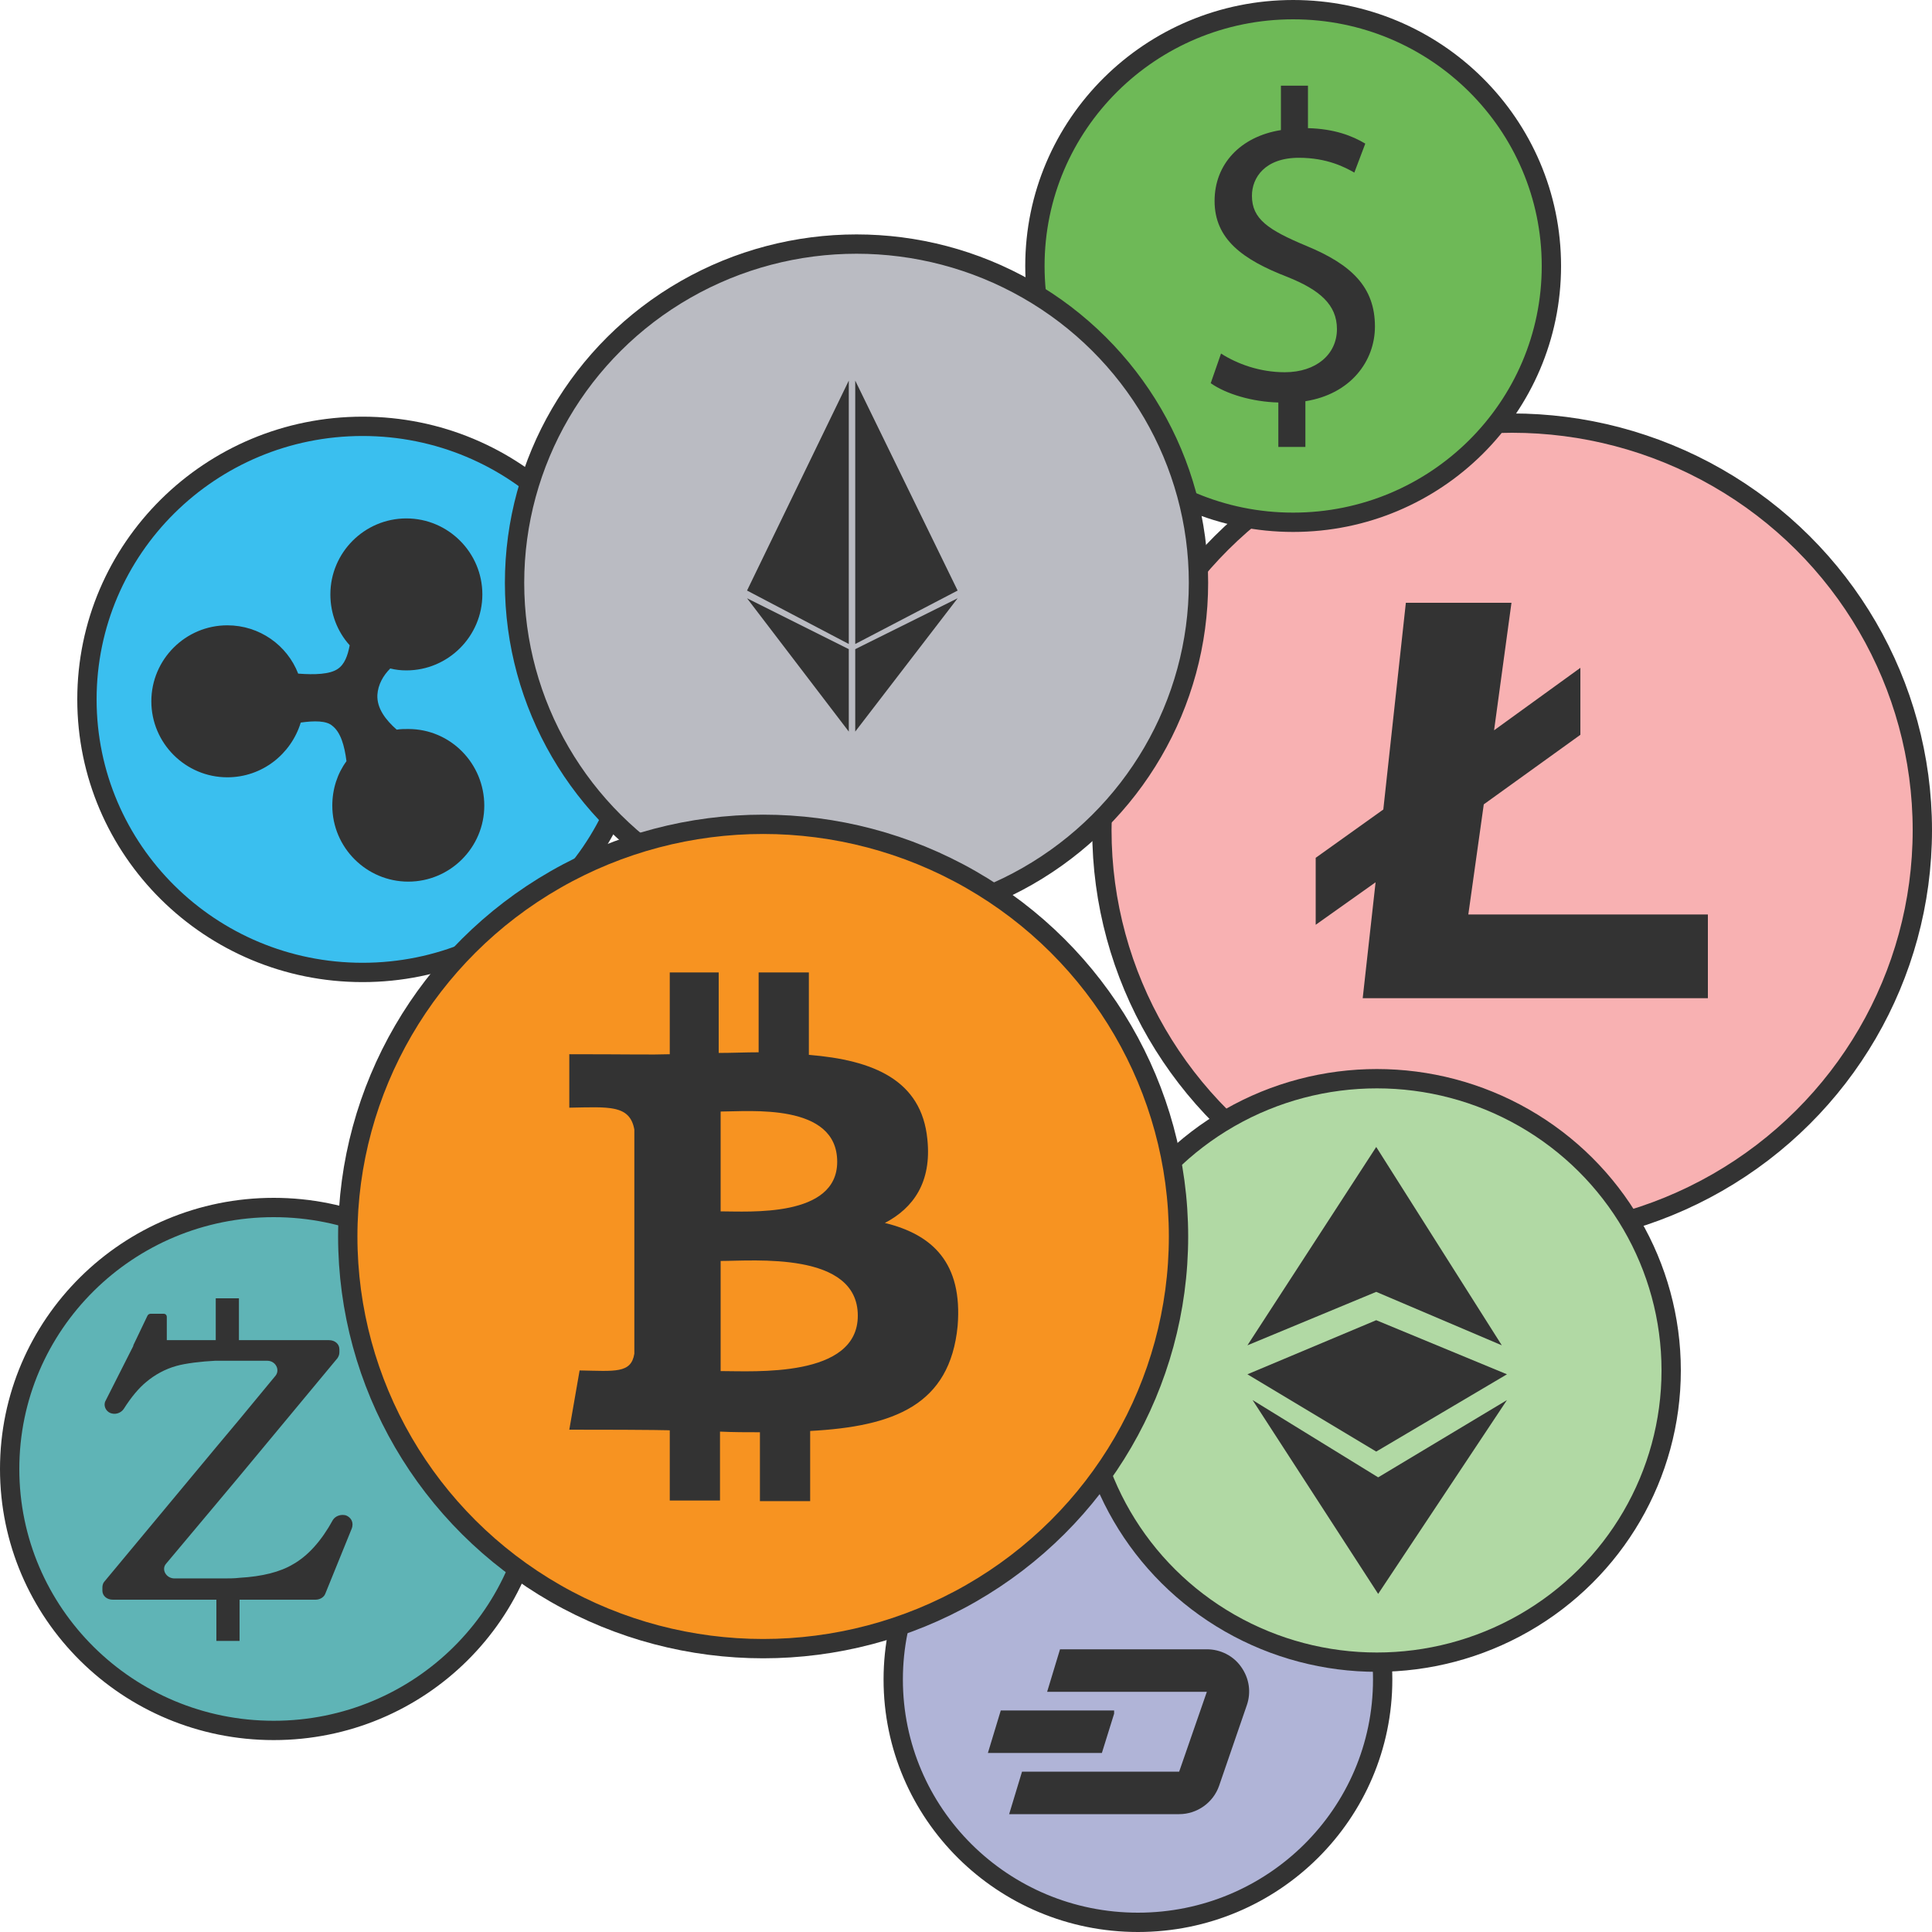 <?xml version="1.0" encoding="utf-8"?>
<!-- Generator: Adobe Illustrator 21.1.0, SVG Export Plug-In . SVG Version: 6.00 Build 0)  -->
<svg version="1.1" id="Layer_1" xmlns="http://www.w3.org/2000/svg" xmlns:xlink="http://www.w3.org/1999/xlink" x="0px" y="0px"
	 width="80px" height="80px" viewBox="0 0 300 300" style="enable-background:new 0 0 300 300;" xml:space="preserve">
<style type="text/css">
	.st0{fill:#F8B1B2;stroke:#333333;stroke-width:3;stroke-linecap:round;stroke-linejoin:round;stroke-miterlimit:10;}
	.st1{fill:#6EB957;stroke:#333333;stroke-width:3;stroke-linecap:round;stroke-linejoin:round;stroke-miterlimit:10;}
	.st2{fill:#333333;}
	.st3{fill:#B0B4D7;stroke:#333333;stroke-width:3;stroke-linecap:round;stroke-linejoin:round;stroke-miterlimit:10;}
	.st4{fill:#B1D9A4;stroke:#333333;stroke-width:3;stroke-linecap:round;stroke-linejoin:round;stroke-miterlimit:10;}
	.st5{fill:#5FB4B6;stroke:#333333;stroke-width:3;stroke-linecap:round;stroke-linejoin:round;stroke-miterlimit:10;}
	.st6{fill:#3ABFEF;stroke:#333333;stroke-width:3;stroke-linecap:round;stroke-linejoin:round;stroke-miterlimit:10;}
	.st7{fill:#BABBC2;stroke:#333333;stroke-width:3;stroke-linecap:round;stroke-linejoin:round;stroke-miterlimit:10;}
	.st8{fill:#F79321;stroke:#333333;stroke-width:3;stroke-linecap:round;stroke-linejoin:round;stroke-miterlimit:10;}
</style>
<g>
	<ellipse class="st0" cx="234.8" cy="128.9" rx="63.7" ry="63.2"/>
	<ellipse class="st1" cx="200.8" cy="41.3" rx="40.1" ry="39.8"/>
	<g>
		<path class="st2" d="M198.5,69.4v-6.9c-4-0.1-8.1-1.3-10.5-3l1.6-4.6c2.5,1.6,6,2.9,9.9,2.9c4.9,0,8.1-2.8,8.1-6.7
			c0-3.8-2.7-6.1-7.7-8.1c-7-2.7-11.3-5.9-11.3-11.8c0-5.7,4-10,10.3-11v-6.9h4.2v6.6c4.1,0.1,6.9,1.2,8.9,2.4l-1.7,4.5
			c-1.4-0.8-4.2-2.3-8.6-2.3c-5.3,0-7.3,3.1-7.3,5.9c0,3.6,2.5,5.3,8.5,7.8c7,2.9,10.6,6.4,10.6,12.5c0,5.4-3.8,10.5-10.8,11.6v7.1
			H198.5z"/>
	</g>
	<ellipse class="st3" cx="176.7" cy="260.8" rx="38" ry="37.7"/>
	<ellipse class="st4" cx="213.8" cy="212.8" rx="45.7" ry="45.3"/>
	<ellipse class="st5" cx="42.5" cy="228.1" rx="41" ry="40.6"/>
	<ellipse class="st6" cx="56.3" cy="108.6" rx="42.8" ry="42.4"/>
	<ellipse class="st7" cx="133" cy="90.5" rx="53.1" ry="52.6"/>
	<ellipse class="st8" cx="118.5" cy="192" rx="64.5" ry="64"/>
	<path class="st2" d="M137.4,189.9c4.4-2.3,7.3-6.3,6.6-13c-0.9-9.2-8.4-12.3-18.4-13.1V151h-7.8v12.4c-2,0-4.1,0.1-6.2,0.1V151H104
		v12.7c-2.9,0.1-6.2,0-15.6,0v8.3c6.1-0.1,9.4-0.5,10.1,3.4v34.8c-0.5,3.1-3,2.7-8.5,2.6l-1.6,9.2c14.2,0,15.6,0.1,15.6,0.1v10.9
		h7.8v-10.7c2.1,0.1,4.2,0.1,6.2,0.1v10.7h7.8v-10.9c13-0.7,21.7-4,22.9-16.3C149.5,196.1,144.8,191.7,137.4,189.9L137.4,189.9z
		 M111.9,172.6c4.4,0,18.1-1.4,18.1,7.8c0,8.7-13.7,7.7-18.1,7.7V172.6L111.9,172.6z M111.9,212.9v-17.1c5.2,0,21.3-1.5,21.3,8.5
		C133.2,214,117.1,212.9,111.9,212.9L111.9,212.9z"/>
	<path class="st2" d="M63.4,113.2c-0.6,0-1.2,0-1.8,0.1c-1.7-1.5-3.1-3.3-3-5.4c0.1-1.6,0.9-3,2-4.1c0.8,0.2,1.6,0.3,2.5,0.3
		c6.5,0,11.8-5.3,11.8-11.8c0-6.5-5.3-11.8-11.8-11.8s-11.8,5.3-11.8,11.8c0,3,1.1,5.8,3,7.9c-0.3,1.6-0.8,3-1.9,3.7
		c-1.2,0.8-3.5,0.9-6.1,0.7c-1.7-4.4-6-7.5-11-7.5c-6.5,0-11.8,5.3-11.8,11.8s5.3,11.8,11.8,11.8c5.4,0,9.9-3.6,11.4-8.5
		c2.1-0.3,4-0.3,4.9,0.5c1.3,1,1.9,3.1,2.2,5.5c-1.4,1.9-2.2,4.3-2.2,6.9c0,6.5,5.3,11.8,11.8,11.8s11.8-5.3,11.8-11.8
		S70,113.2,63.4,113.2z"/>
	<g>
		<polygon class="st2" points="233.2,208.9 213.7,178.1 193.7,208.9 213.7,200.6 		"/>
		<polygon class="st2" points="194.5,217.4 214,247.5 234,217.4 214,229.4 		"/>
		<polygon class="st2" points="234,213.4 213.7,205 193.7,213.4 213.7,225.4 		"/>
	</g>
	<g>
		<g>
			<polygon class="st2" points="116,91.7 131.8,59.1 131.8,100 			"/>
		</g>
		<g>
			<polygon class="st2" points="148.7,91.7 132.8,100 132.8,59.1 			"/>
		</g>
		<g>
			<polygon class="st2" points="116,92.9 131.8,100.8 131.8,113.6 			"/>
		</g>
		<g>
			<polygon class="st2" points="148.7,92.9 132.8,113.6 132.8,100.8 			"/>
		</g>
	</g>
	<polygon class="st2" points="228,142 230.4,124.9 245.4,114.1 245.4,103.7 232,113.4 234.7,93.6 218.3,93.6 214.8,125.7 
		204.3,133.2 204.3,143.6 213.6,137 211.6,155 228,155 265.2,155 265.2,142 	"/>
	<g>
		<g>
			<g>
				<path class="st2" d="M193.6,264.8l-4.3,12.5c-0.9,2.6-3.4,4.4-6.2,4.4h-26.4l2-6.6h24.4l4.3-12.4h-24.8l2-6.6h22.8
					c2.1,0,4.1,1,5.3,2.7C194,260.6,194.3,262.8,193.6,264.8z"/>
			</g>
		</g>
		<g>
			<g>
				<polygon class="st2" points="173,265.6 173,266.1 171.1,272.2 153.4,272.2 155.4,265.6 				"/>
			</g>
		</g>
	</g>
	<g>
		<path class="st2" d="M53.7,235.3L53.7,235.3c-0.8-0.2-1.6,0.1-2,0.7c-1.8,3.3-3.9,5.6-6.2,6.9c-2,1.2-4.8,1.9-8.3,2.1
			c-0.8,0.1-1.7,0.1-2.7,0.1h-0.9h-6.5c-1.3,0-2.1-1.4-1.3-2.3l7.8-9.3l3.6-4.3l15.2-18.3c0.2-0.3,0.3-0.6,0.3-0.9v-0.5
			c0-0.8-0.7-1.4-1.6-1.4h-14v-6.5h-3.6v6.5h-7.6v-3.6c0-0.3-0.2-0.5-0.5-0.5h-2c-0.2,0-0.4,0.1-0.5,0.3l-2.2,4.6c0,0,0,0,0,0.1
			l-4.3,8.5c-0.4,0.7,0,1.6,0.7,1.9c0.7,0.3,1.6,0.1,2.1-0.6c1.2-1.9,2.4-3.3,3.5-4.2c1.3-1.1,2.9-2,4.7-2.5c1.4-0.4,3.9-0.7,6-0.8
			c0.7,0,1.3,0,2.1,0h1.5h4.5c1.3,0,2,1.4,1.3,2.3l-5.7,6.9l-3.6,4.3l-17.3,20.8c-0.2,0.2-0.3,0.6-0.3,0.9v0.5
			c0,0.8,0.7,1.4,1.6,1.4h16.1v6.4h3.6v-6.4H49c0.7,0,1.3-0.4,1.5-0.9l4.1-10.1C55,236.4,54.5,235.6,53.7,235.3z"/>
	</g>
</g>
</svg>
